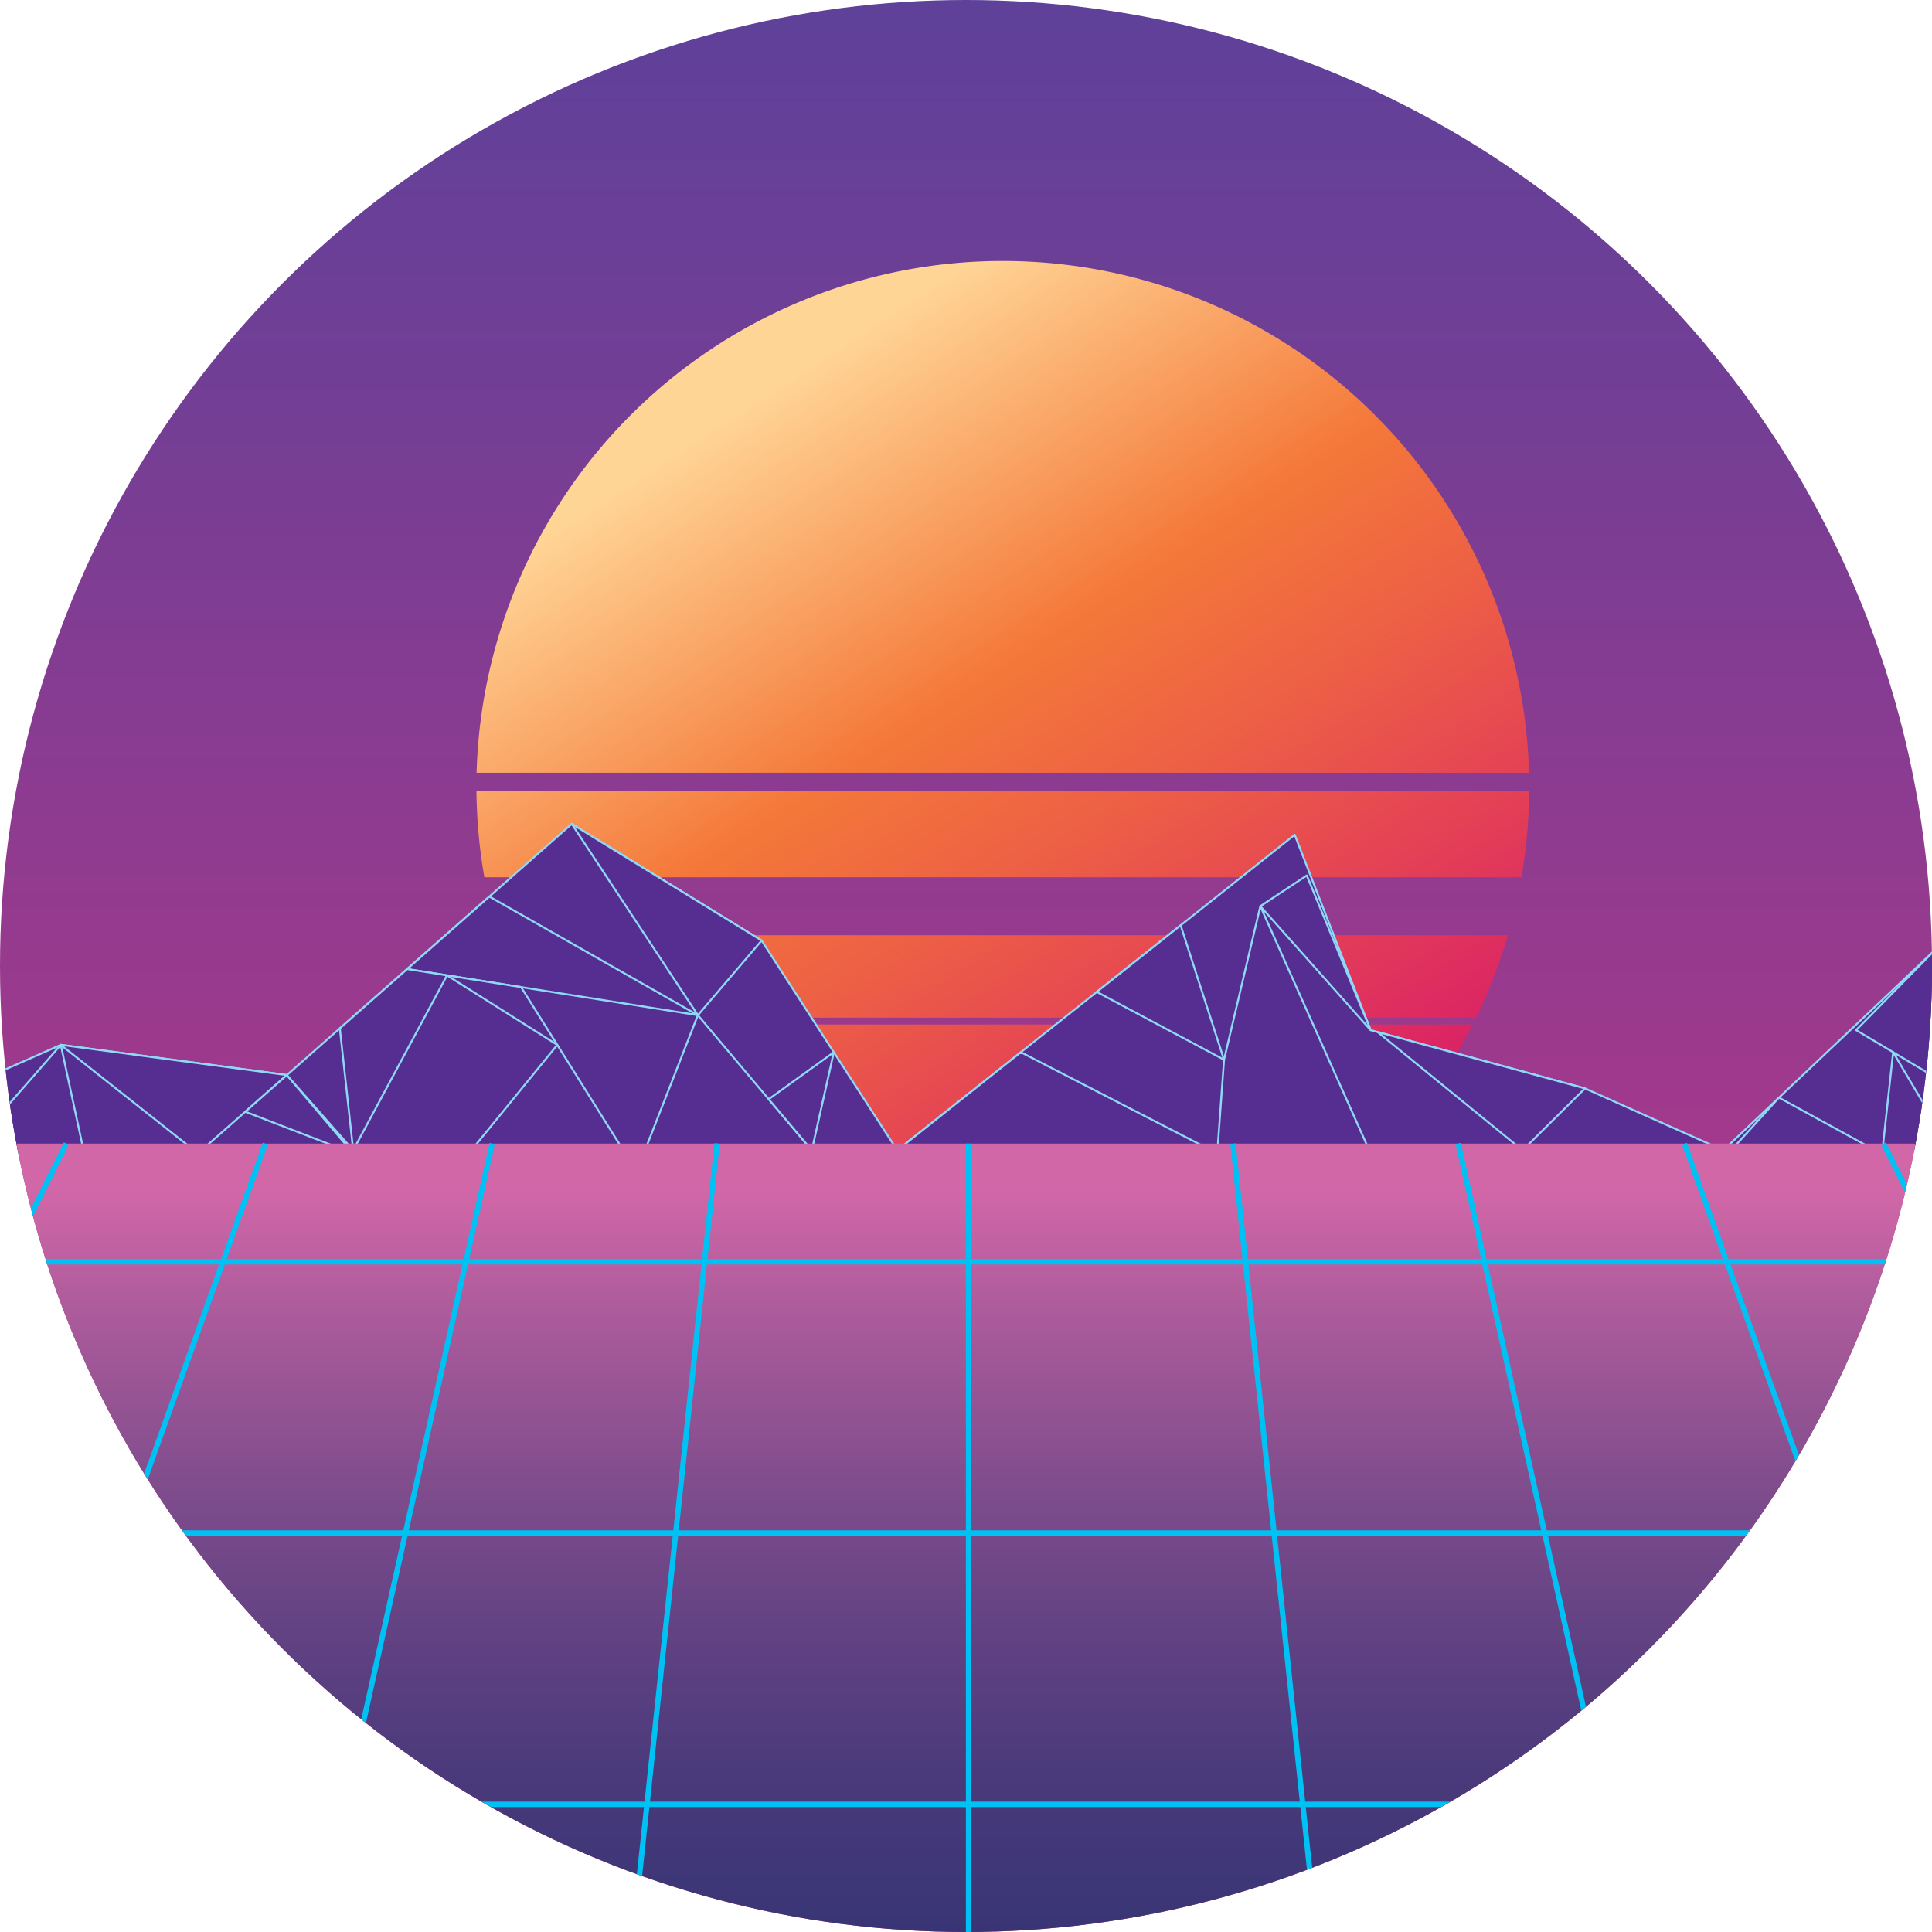 <svg xmlns="http://www.w3.org/2000/svg" xmlns:xlink="http://www.w3.org/1999/xlink" viewBox="0 0 425.2 425.2"><defs><style>.cls-1{mask:url(#mask);filter:url(#luminosity-noclip-3);}.cls-2,.cls-4{mix-blend-mode:multiply;}.cls-2{fill:url(#radial-gradient);}.cls-3{mask:url(#mask-2);filter:url(#luminosity-noclip-4);}.cls-4{fill:url(#linear-gradient);}.cls-5{fill:none;}.cls-6{clip-path:url(#clip-path);}.cls-7{fill:url(#linear-gradient-2);}.cls-8{mask:url(#mask-3);}.cls-9{fill:url(#radial-gradient-2);}.cls-10{fill:url(#linear-gradient-3);}.cls-11{fill:url(#linear-gradient-4);}.cls-12{fill:url(#linear-gradient-5);}.cls-13{fill:url(#linear-gradient-6);}.cls-14{fill:url(#linear-gradient-7);}.cls-15{fill:url(#linear-gradient-8);}.cls-16{fill:#562e91;stroke:#8ed8f8;stroke-linejoin:round;stroke-width:0.43px;}.cls-17{fill:url(#linear-gradient-9);}.cls-18{fill:#00c1f3;}.cls-19{mask:url(#mask-4);}.cls-20{fill:url(#linear-gradient-10);}.cls-21{filter:url(#luminosity-noclip-2);}.cls-22{filter:url(#luminosity-noclip);}</style><filter id="luminosity-noclip" x="38.25" y="-8405" width="364.93" height="32766" filterUnits="userSpaceOnUse" color-interpolation-filters="sRGB"><feFlood flood-color="#fff" result="bg"/><feBlend in="SourceGraphic" in2="bg"/></filter><mask id="mask" x="38.25" y="-8405" width="364.93" height="32766" maskUnits="userSpaceOnUse"><g class="cls-22"/></mask><radialGradient id="radial-gradient" cx="-3485.94" cy="1369.94" r="182.46" gradientTransform="matrix(0.62, -0.79, 0.79, 0.62, 1300.75, -3413.16)" gradientUnits="userSpaceOnUse"><stop offset="0" stop-color="#fff"/><stop offset="0.94"/></radialGradient><filter id="luminosity-noclip-2" x="-40.56" y="-8405" width="507.47" height="32766" filterUnits="userSpaceOnUse" color-interpolation-filters="sRGB"><feFlood flood-color="#fff" result="bg"/><feBlend in="SourceGraphic" in2="bg"/></filter><mask id="mask-2" x="-40.56" y="-8405" width="507.47" height="32766" maskUnits="userSpaceOnUse"><g class="cls-21"/></mask><linearGradient id="linear-gradient" x1="213.18" y1="541.9" x2="213.18" y2="250.94" gradientUnits="userSpaceOnUse"><stop offset="0" stop-color="#fff"/><stop offset="0.13" stop-color="#b7b7b7"/><stop offset="0.31" stop-color="#555"/><stop offset="0.43" stop-color="#181818"/><stop offset="0.49"/></linearGradient><clipPath id="clip-path"><circle class="cls-5" cx="212.6" cy="212.6" r="212.6"/></clipPath><linearGradient id="linear-gradient-2" x1="213.18" y1="498.43" x2="213.18" y2="-9.28" gradientUnits="userSpaceOnUse"><stop offset="0" stop-color="#ee2f7c"/><stop offset="0.39" stop-color="#b13789"/><stop offset="0.8" stop-color="#743e95"/><stop offset="1" stop-color="#5c419a"/></linearGradient><filter id="luminosity-noclip-3" x="38.25" y="-9.28" width="364.93" height="364.93" filterUnits="userSpaceOnUse" color-interpolation-filters="sRGB"><feFlood flood-color="#fff" result="bg"/><feBlend in="SourceGraphic" in2="bg"/></filter><mask id="mask-3" x="38.25" y="-9.28" width="364.93" height="364.93" maskUnits="userSpaceOnUse"><g class="cls-1"><path class="cls-2" d="M333.57,29.82C412.75,92.15,426.4,206.87,364.07,286a182.44,182.44,0,0,1-256.22,30.5C28.67,254.21,15,139.5,77.35,60.32A182.46,182.46,0,0,1,333.57,29.82Z"/></g></mask><radialGradient id="radial-gradient-2" cx="-3485.94" cy="1369.94" r="182.46" gradientTransform="matrix(0.62, -0.79, 0.79, 0.62, 1300.75, -3413.16)" gradientUnits="userSpaceOnUse"><stop offset="0" stop-color="#ef4578"/><stop offset="0.94" stop-color="#d81f4c"/></radialGradient><linearGradient id="linear-gradient-3" x1="-3513.58" y1="1482.95" x2="-3438.95" y2="1263.53" gradientTransform="matrix(0.62, -0.79, 0.79, 0.62, 1300.75, -3413.16)" gradientUnits="userSpaceOnUse"><stop offset="0.06" stop-color="#d8196a"/><stop offset="0.12" stop-color="#db2365"/><stop offset="0.49" stop-color="#ed6045"/><stop offset="0.66" stop-color="#f47839"/><stop offset="1" stop-color="#ffd596"/></linearGradient><linearGradient id="linear-gradient-4" x1="-3527.93" y1="1478.07" x2="-3453.3" y2="1258.65" xlink:href="#linear-gradient-3"/><linearGradient id="linear-gradient-5" x1="-3541.99" y1="1473.29" x2="-3467.35" y2="1253.86" xlink:href="#linear-gradient-3"/><linearGradient id="linear-gradient-6" x1="-3550.54" y1="1470.38" x2="-3475.91" y2="1250.96" xlink:href="#linear-gradient-3"/><linearGradient id="linear-gradient-7" x1="-3567.6" y1="1464.54" x2="-3492.96" y2="1245.11" xlink:href="#linear-gradient-3"/><linearGradient id="linear-gradient-8" x1="-3576.61" y1="1461.5" x2="-3501.97" y2="1242.08" xlink:href="#linear-gradient-3"/><linearGradient id="linear-gradient-9" x1="213.18" y1="498.43" x2="213.18" y2="251.68" gradientUnits="userSpaceOnUse"><stop offset="0.19" stop-color="#333373"/><stop offset="0.29" stop-color="#383575"/><stop offset="0.42" stop-color="#47397a"/><stop offset="0.55" stop-color="#5f4182"/><stop offset="0.7" stop-color="#814d8d"/><stop offset="0.85" stop-color="#ac5b9b"/><stop offset="0.96" stop-color="#d267a8"/></linearGradient><filter id="luminosity-noclip-4" x="-40.56" y="250.94" width="507.47" height="247.49" filterUnits="userSpaceOnUse" color-interpolation-filters="sRGB"><feFlood flood-color="#fff" result="bg"/><feBlend in="SourceGraphic" in2="bg"/></filter><mask id="mask-4" x="-40.56" y="250.94" width="507.47" height="247.49" maskUnits="userSpaceOnUse"><g class="cls-3"><rect class="cls-4" x="-40.56" y="250.94" width="507.47" height="247.49"/></g></mask><linearGradient id="linear-gradient-10" x1="213.18" y1="541.9" x2="213.18" y2="250.94" gradientUnits="userSpaceOnUse"><stop offset="0" stop-color="#6acdef"/><stop offset="0.12" stop-color="#64b0dd"/><stop offset="0.37" stop-color="#5773b7"/><stop offset="0.49" stop-color="#525ba8"/></linearGradient></defs><g id="Capa_1" data-name="Capa 1"><g class="cls-6"><rect class="cls-7" x="-40.68" y="-9.28" width="507.71" height="507.71"/><g class="cls-8"><path class="cls-9" d="M333.57,29.82C412.75,92.15,426.4,206.87,364.07,286a182.44,182.44,0,0,1-256.22,30.5C28.67,254.21,15,139.5,77.35,60.32A182.46,182.46,0,0,1,333.57,29.82Z"/></g><path class="cls-10" d="M336.52,170.07a115.86,115.86,0,0,0-231.63,0Z"/><path class="cls-11" d="M334.83,193.07a116.47,116.47,0,0,0,1.73-19H104.86a116,116,0,0,0,1.74,19Z"/><path class="cls-12" d="M109.56,205.83a115.49,115.49,0,0,0,7,18.14H324.86a116.28,116.28,0,0,0,7-18.14Z"/><path class="cls-13" d="M140.94,257.21H300.49a117.52,117.52,0,0,0,11.25-12.35,115.4,115.4,0,0,0,12.35-19.38H117.33A115.38,115.38,0,0,0,140.94,257.21Z"/><path class="cls-14" d="M157,270H284.39a114,114,0,0,0,13.93-10.75H143.13q2.85,2.58,5.91,5Q153,267.29,157,270Z"/><path class="cls-15" d="M168.65,276.68a116,116,0,0,0,104.16,0Z"/><polygon class="cls-16" points="-40.68 253.84 13.38 229.96 63.14 236.6 77.73 253.84 -40.68 253.84"/><polygon class="cls-16" points="13.38 229.96 43.57 253.84 63.14 236.6 13.38 229.96"/><polygon class="cls-16" points="77.73 253.84 53.98 244.67 63.14 236.6 77.73 253.84"/><polygon class="cls-16" points="-7.51 253.84 13.38 229.96 18.53 253.84 -7.51 253.84"/><polygon class="cls-16" points="63.14 236.6 125.83 181.33 167.62 207 197.47 253.16 284.94 183.72 301.65 226.71 348.82 239.54 379.27 253.16 425.84 209.09 467.03 211.78 467.03 253.16 77.73 253.16 63.14 236.6"/><polygon class="cls-16" points="125.83 181.33 153.59 223.42 167.62 207 125.83 181.33"/><polygon class="cls-16" points="89.61 213.27 153.59 223.42 107.7 197.32 89.61 213.27"/><polygon class="cls-16" points="137.17 253.16 114.69 217.25 89.61 213.27 74.79 226.33 77.73 253.16 137.17 253.16"/><polygon class="cls-16" points="153.59 223.42 141.95 253.16 178.67 253.16 153.59 223.42"/><polygon class="cls-16" points="183.51 231.57 169.18 241.91 178.67 253.16 183.51 231.57"/><polygon class="cls-16" points="122.65 229.96 103.74 253.16 77.73 253.16 98.38 214.66 122.65 229.96"/><polygon class="cls-16" points="269.39 233.23 259.84 203.65 241.38 218.3 269.39 233.23"/><polygon class="cls-16" points="301.65 226.71 277.38 199.44 287.6 192.68 301.65 226.71"/><polygon class="cls-16" points="224.67 231.57 267.9 253.84 197.47 253.16 224.67 231.57"/><polygon class="cls-16" points="303.18 227.12 335.09 253.16 348.82 239.54 303.18 227.12"/><polygon class="cls-16" points="269.39 233.23 277.38 199.44 301.65 253.84 267.9 253.84 269.39 233.23"/><polygon class="cls-16" points="408.5 226.71 431.01 240.14 425.84 209.09 408.5 226.71"/><polygon class="cls-16" points="414.3 253.16 416.65 231.57 429.42 253.16 414.3 253.16"/><polygon class="cls-16" points="391.52 241.56 412.7 253.16 380.99 253.16 391.52 241.56"/><rect class="cls-17" x="-40.68" y="251.68" width="507.71" height="246.74"/><rect class="cls-18" x="-116.91" y="374.46" width="262.14" height="1.19" transform="translate(-343.68 261.85) rotate(-70.28)"/><polygon class="cls-18" points="-41.84 365.78 15.14 251.95 14.07 251.42 -41.84 363.11 -41.84 365.78"/><rect class="cls-18" x="-45.52" y="374.46" width="252.74" height="1.19" transform="translate(-302.81 372.46) rotate(-77.45)"/><rect class="cls-18" x="20.68" y="374.46" width="248.12" height="1.19" transform="translate(-243.49 479.43) rotate(-83.95)"/><rect class="cls-18" x="414.37" y="243.99" width="1.19" height="262.14" transform="translate(-102.26 162.13) rotate(-19.73)"/><rect class="cls-18" x="347.68" y="248.69" width="1.19" height="252.74" transform="translate(-72.95 84.31) rotate(-12.51)"/><rect class="cls-18" x="283.8" y="251" width="1.19" height="248.12" transform="translate(-37.83 31.96) rotate(-6.03)"/><rect class="cls-18" x="212.58" y="251.68" width="1.19" height="246.75"/><rect class="cls-18" x="-40.68" y="396.51" width="506.71" height="1.19"/><rect class="cls-18" x="-40.68" y="336.8" width="506.71" height="1.19"/><polygon class="cls-18" points="466.04 353.27 415.06 251.42 413.99 251.95 466.04 355.94 466.04 353.27"/><rect class="cls-18" x="-40.68" y="277.1" width="506.71" height="1.19"/><g class="cls-19"><rect class="cls-20" x="-40.56" y="250.94" width="507.47" height="247.49"/></g></g></g></svg>